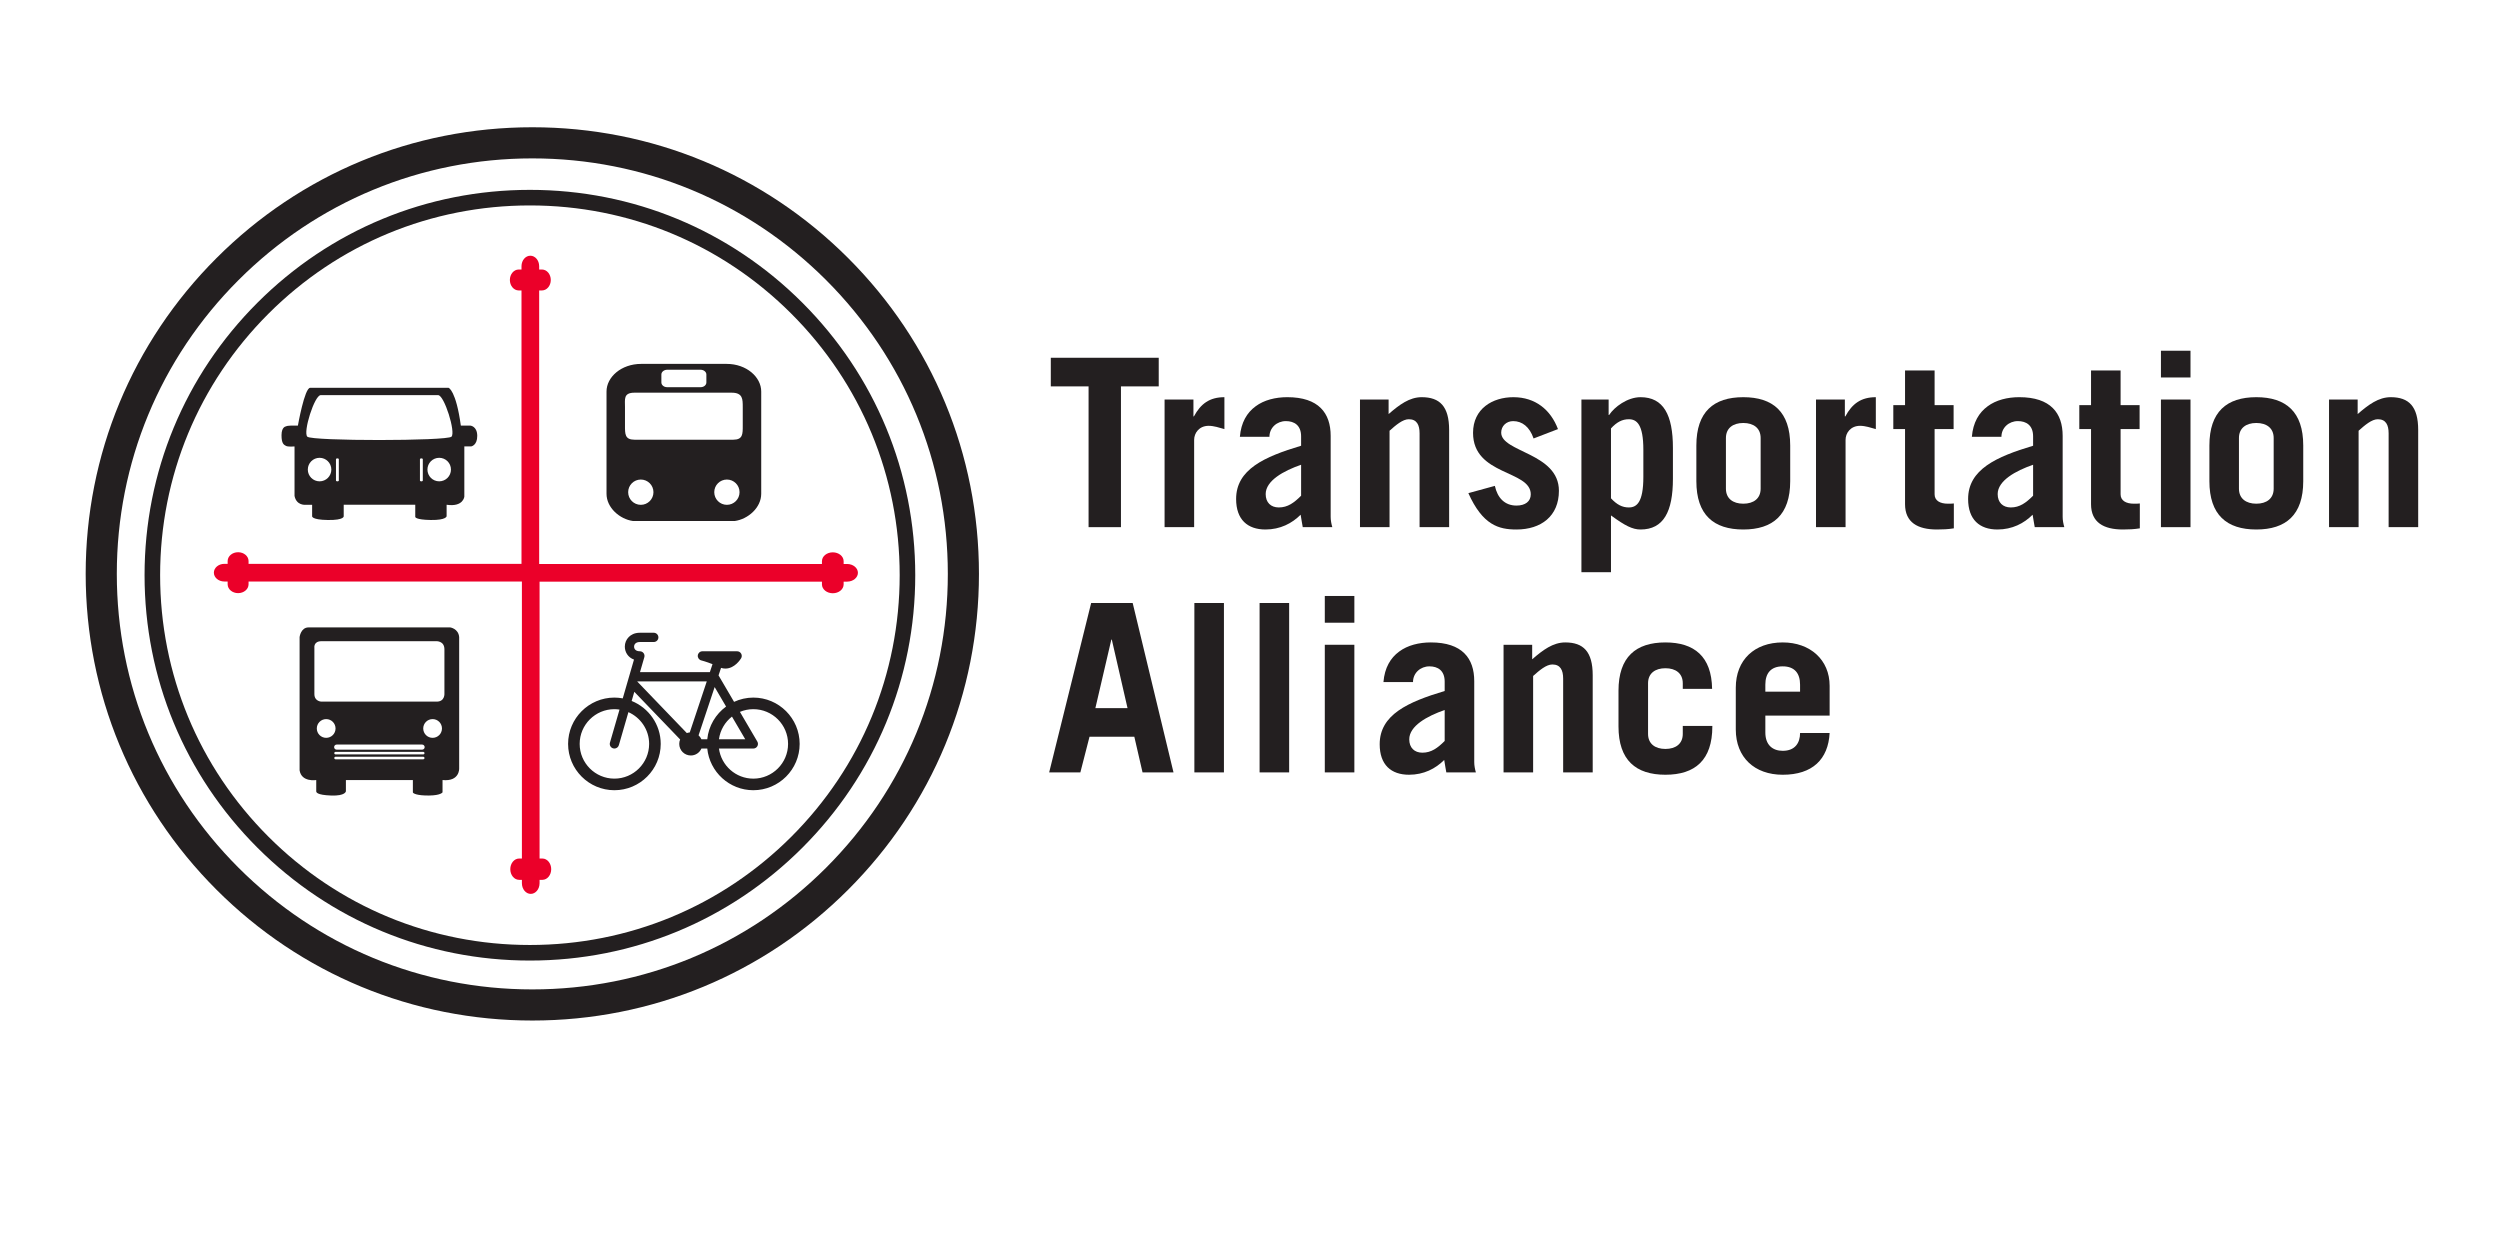 <?xml version="1.0" encoding="utf-8"?>
<!-- Generator: Adobe Illustrator 17.0.0, SVG Export Plug-In . SVG Version: 6.00 Build 0)  -->
<!DOCTYPE svg PUBLIC "-//W3C//DTD SVG 1.1//EN" "http://www.w3.org/Graphics/SVG/1.1/DTD/svg11.dtd">
<svg version="1.1" id="Layer_1" xmlns="http://www.w3.org/2000/svg" xmlns:xlink="http://www.w3.org/1999/xlink" x="0px" y="0px"
	 width="1218.444px" height="610.833px" viewBox="0 0 1218.444 610.833" enable-background="new 0 0 1218.444 610.833"
	 xml:space="preserve">
<g>
	<g>
		<g>
			<g>
				<path fill="#EB0029" d="M262.78,280.109V141.56h1.409v-0.003c2.353-0.034,4.251-2.304,4.251-5.101s-1.899-5.067-4.251-5.101
					v-0.003h-1.409v-1.68h-0.003c-0.029-2.79-1.943-5.042-4.302-5.042c-2.359,0-4.273,2.252-4.302,5.042h-0.003v1.68h-1.417v0.003
					c-2.353,0.034-4.251,2.304-4.251,5.101s1.899,5.067,4.251,5.101v0.003h1.417v138.549H262.78z"/>
			</g>
		</g>
	</g>
	<g>
		<g>
			<g>
				<path fill="#EB0029" d="M259.497,274.803H121.143v-1.409h-0.003c-0.034-2.353-2.3-4.251-5.094-4.251s-5.06,1.899-5.094,4.251
					h-0.003v1.409h-1.678v0.003c-2.786,0.029-5.034,1.943-5.034,4.302c0,2.359,2.249,4.273,5.034,4.302v0.003h1.678v1.417h0.003
					c0.034,2.353,2.3,4.251,5.094,4.251s5.06-1.899,5.094-4.251h0.003v-1.417h138.353V274.803z"/>
			</g>
		</g>
	</g>
	<g>
		<g>
			<g>
				<path fill="#EB0029" d="M257.776,283.479h142.824v1.409h0.003c0.035,2.353,2.385,4.251,5.282,4.251s5.246-1.899,5.282-4.251
					h0.003v-1.409h1.74v-0.003c2.888-0.029,5.22-1.943,5.22-4.302c0-2.36-2.331-4.273-5.22-4.302v-0.003h-1.74v-1.417h-0.003
					c-0.035-2.353-2.385-4.251-5.282-4.251s-5.246,1.899-5.282,4.251h-0.003v1.417H257.583L257.776,283.479z"/>
			</g>
		</g>
	</g>
	<g>
		<g>
			<g>
				<g>
					<path fill="#EB0029" d="M254.364,277.404v141.022h-1.409v0.003c-2.353,0.035-4.251,2.345-4.251,5.193
						c0,2.848,1.899,5.158,4.251,5.192v0.003h1.409v1.71h0.003c0.029,2.84,1.943,5.132,4.302,5.132c2.359,0,4.273-2.292,4.302-5.132
						h0.003v-1.71h1.417v-0.003c2.353-0.035,4.251-2.345,4.251-5.192c0-2.848-1.899-5.158-4.251-5.193v-0.003h-1.417V277.404
						H254.364z"/>
				</g>
			</g>
		</g>
	</g>
</g>
<g>
	<g>
		<path fill="#231F20" d="M276.876,362.563c0,12.446,10.125,22.571,22.571,22.571s22.571-10.125,22.571-22.571
			c0-9.474-5.873-17.587-14.162-20.93l1.291-4.459l22.334,23.227c-0.276,0.667-0.433,1.395-0.433,2.162
			c0,3.117,2.527,5.643,5.643,5.643c2.312,0,4.295-1.394,5.167-3.386h2.847c1.135,11.391,10.772,20.314,22.456,20.314
			c12.446,0,22.571-10.125,22.571-22.571s-10.125-22.571-22.571-22.571c-3.356,0-6.532,0.756-9.398,2.077l-7.562-12.901l1.22-3.659
			c0.687,0.221,1.387,0.344,2.092,0.344c4.544,0,7.376-4.501,7.683-5.014c0.419-0.697,0.429-1.565,0.028-2.273
			c-0.401-0.708-1.15-1.146-1.964-1.146h-16.928c-1.14,0-2.099,0.849-2.239,1.981c-0.14,1.131,0.586,2.188,1.691,2.466
			c0.032,0.008,2.474,0.629,5.48,1.834l-1.292,3.877h-34.047l2.105-7.272c0.198-0.682,0.063-1.416-0.363-1.984
			c-0.427-0.567-1.095-0.901-1.805-0.901c-2.081,0-2.821-1.166-2.821-2.257c0-0.58,0.216-1.115,0.608-1.508
			c0.491-0.491,1.255-0.749,2.213-0.749h6.771c1.246,0,2.257-1.011,2.257-2.257c0-1.246-1.011-2.257-2.257-2.257h-6.771
			c-2.754,0-4.459,1.126-5.405,2.072c-1.246,1.245-1.931,2.914-1.931,4.699c0,2.617,1.525,5.26,4.468,6.305l-5.475,18.91
			c-1.323-0.242-2.68-0.387-4.072-0.387C287.001,339.992,276.876,350.118,276.876,362.563z M353.872,344.359
			c-5.042,3.692-8.516,9.403-9.168,15.948h-2.847c-0.323-0.738-0.808-1.381-1.397-1.914l7.845-23.534L353.872,344.359z
			 M356.739,349.25l6.481,11.056H350.4C351,355.832,353.347,351.912,356.739,349.25z M350.4,364.821h16.76
			c0.809,0,1.556-0.433,1.958-1.135s0.397-1.565-0.011-2.264l-8.483-14.471c2.013-0.845,4.221-1.315,6.537-1.315
			c9.334,0,16.928,7.594,16.928,16.928c0,9.334-7.594,16.928-16.928,16.928C358.593,379.492,351.509,373.09,350.4,364.821z
			 M310.595,332.168l0.023-0.076h33.85l-8.294,24.88c-0.498,0.046-0.976,0.147-1.428,0.313L310.595,332.168z M282.518,362.563
			c0-9.334,7.594-16.928,16.928-16.928c0.849,0,1.676,0.084,2.492,0.204l-4.66,16.097c-0.348,1.197,0.342,2.449,1.54,2.795
			c0.21,0.061,0.42,0.09,0.629,0.09c0.98,0,1.881-0.642,2.167-1.631l4.662-16.105c5.938,2.632,10.098,8.575,10.098,15.477
			c0,9.334-7.594,16.928-16.928,16.928C290.112,379.492,282.518,371.898,282.518,362.563z"/>
	</g>
</g>
<g>
	<g>
		<path fill="#231F20" d="M358.076,253.934c6.48-0.889,12.941-6.478,12.926-13.301v-49.807c0.016-7.022-7.149-13.479-16.854-13.471
			h-20.777h-20.848c-9.763-0.008-16.928,6.449-16.919,13.471v49.807c-0.009,6.822,6.453,12.413,12.926,13.301H358.076z
			 M322.339,182.5c0.003-1.248,1.289-2.276,2.773-2.294h8.19h8.191c1.486,0.018,2.777,1.046,2.777,2.294v3.909
			c0,1.245-1.218,2.298-2.777,2.294h-8.19h-8.19c-1.552,0.004-2.77-1.049-2.773-2.294V182.5H322.339z M309.24,214.305
			c-4.666-0.023-4.645-2.659-4.635-6.989v-8.942c0.033-3.73-0.875-6.982,4.635-6.989h24.063H356.6
			c5.517,0.008,5.375,3.259,5.402,6.989v8.942c0.015,4.33,0.035,6.967-4.637,6.989h-24.062H309.24z M318.478,239.882
			c0,3.404-2.759,6.163-6.163,6.163s-6.163-2.759-6.163-6.163c0-3.404,2.759-6.163,6.163-6.163S318.478,236.478,318.478,239.882z
			 M360.437,239.882c0,3.404-2.759,6.163-6.163,6.163s-6.163-2.759-6.163-6.163c0-3.404,2.759-6.163,6.163-6.163
			S360.437,236.478,360.437,239.882z"/>
	</g>
</g>
<g>
	<g>
		<path fill="#231F20" d="M258.262,468.154c-50.165,0-97.328-19.535-132.8-55.008c-35.472-35.472-55.007-82.635-55.007-132.8
			s19.535-97.328,55.007-132.8c35.472-35.472,82.635-55.008,132.8-55.008s97.328,19.535,132.8,55.008
			c35.472,35.472,55.008,82.635,55.008,132.8s-19.535,97.328-55.008,132.8C355.59,448.619,308.427,468.154,258.262,468.154z
			 M258.262,100.124c-48.139,0-93.397,18.746-127.436,52.786c-34.039,34.039-52.786,79.297-52.786,127.436
			s18.746,93.397,52.786,127.436c34.039,34.04,79.297,52.786,127.436,52.786s93.397-18.746,127.436-52.786
			c34.04-34.039,52.786-79.297,52.786-127.436s-18.746-93.397-52.786-127.436C351.659,118.87,306.401,100.124,258.262,100.124z"/>
	</g>
</g>
<g>
	<g>
		<path fill="#231F20" d="M259.44,497.385c-58.144,0-112.809-22.643-153.923-63.757c-41.114-41.115-63.757-95.778-63.757-153.923
			c0-58.144,22.643-112.808,63.757-153.923c41.114-41.114,95.778-63.757,153.923-63.757s112.808,22.643,153.923,63.757
			c41.114,41.115,63.757,95.778,63.757,153.923s-22.643,112.809-63.757,153.923C372.248,474.742,317.584,497.385,259.44,497.385z
			 M259.44,77.196c-54.092,0-104.947,21.065-143.196,59.314c-38.249,38.249-59.313,89.103-59.313,143.195
			c0,54.092,21.064,104.947,59.313,143.196s89.103,59.314,143.196,59.314c54.092,0,104.947-21.065,143.195-59.314
			c38.249-38.249,59.314-89.103,59.314-143.196c0-54.092-21.065-104.947-59.314-143.195
			C364.387,98.261,313.532,77.196,259.44,77.196z"/>
	</g>
</g>
<g>
	<path fill="#231F20" d="M564.738,174.365v13.951h-18.409v68.608h-15.781v-68.608h-18.409v-13.951H564.738z"/>
	<path fill="#231F20" d="M567.59,256.924v-62.204h14.063v8.232h0.231c3.314-6.171,7.661-9.373,14.865-9.373v15.55
		c-2.403-0.685-5.146-1.599-7.661-1.599c-4.689,0-7.09,3.542-7.09,6.856v42.538H567.59z"/>
	<path fill="#231F20" d="M604.287,212.899c0.571-6.973,3.431-11.774,7.661-14.865c4.116-3.086,9.721-4.456,15.438-4.456
		c15.321,0,21.152,7.775,21.152,18.864v39.453c0,1.715,0.343,3.431,0.802,5.029h-14.408c-0.343-1.599-0.573-3.542-1.03-6.06
		c-4.23,4.227-9.947,7.201-17.151,7.201c-8.691,0-14.294-4.801-14.294-14.865c0-14.408,13.72-20.579,31.673-25.953v-4.578
		c0-5.374-3.316-7.43-7.432-7.43c-4.344,0-8.003,3.202-8.003,7.658H604.287z M634.13,226.51
		c-8.574,2.974-17.265,7.775-17.265,14.291c0,4.116,2.515,6.516,6.402,6.516c4.347,0,7.432-2.284,10.863-5.714V226.51z"/>
	<path fill="#231F20" d="M662.824,256.924v-62.204h13.949v7.09c5.26-4.573,10.178-8.232,16.123-8.232
		c8.805,0,13.378,4.456,13.378,16.006v47.339h-14.405v-45.741c0-4.116-1.373-6.856-5.26-6.856c-2.974,0-6.29,2.857-9.376,5.603
		v46.994H662.824z"/>
	<path fill="#231F20" d="M747.431,213.701c-1.944-5.714-5.603-8.46-9.949-8.46c-3.317,0-5.831,2.4-5.831,5.603
		c0,9.607,28.128,9.835,28.128,28.359c0,12.347-8.688,18.864-20.696,18.864c-8.691,0-16.466-2.172-23.441-17.722l12.921-3.542
		c1.259,5.831,4.803,9.602,10.52,9.602c4.347,0,6.976-2.055,6.976-5.486c0-11.896-28.128-9.033-28.128-29.963
		c0-11.774,9.49-17.377,19.665-17.377c10.749,0,18.181,6.171,21.726,15.55L747.431,213.701z"/>
	<path fill="#231F20" d="M784.012,194.721v7.546h0.228c2.517-3.887,8.919-8.688,15.321-8.688c11.208,0,15.781,8.688,15.781,24.695
		v15.098c0,16.006-4.573,24.695-15.781,24.695c-3.887,0-7.547-1.827-14.405-6.861v27.674h-14.408v-84.158H784.012z M785.156,242.862
		c2.857,3.086,5.489,4.456,8.688,4.456c3.89,0,7.09-2.512,7.09-14.865v-13.261c0-12.352-3.2-14.865-7.09-14.865
		c-3.2,0-5.831,1.37-8.688,4.456V242.862z"/>
	<path fill="#231F20" d="M826.768,217.132c0-16.463,8.463-23.553,22.87-23.553c14.405,0,22.868,7.09,22.868,23.553v17.382
		c0,16.463-8.463,23.553-22.868,23.553c-14.408,0-22.87-7.09-22.87-23.553V217.132z M841.176,238.172
		c0,4.801,3.431,7.318,8.462,7.318c5.029,0,8.46-2.517,8.46-7.318v-24.7c0-4.801-3.431-7.318-8.46-7.318
		c-5.032,0-8.462,2.517-8.462,7.318V238.172z"/>
	<path fill="#231F20" d="M885.077,256.924v-62.204h14.063v8.232h0.231c3.314-6.171,7.661-9.373,14.865-9.373v15.55
		c-2.403-0.685-5.146-1.599-7.663-1.599c-4.687,0-7.087,3.542-7.087,6.856v42.538H885.077z"/>
	<path fill="#231F20" d="M922.757,209.128v-11.662h5.717v-16.925h14.408v16.925h9.262v11.662h-9.262v31.79
		c0,3.086,2.629,4.573,6.516,4.573c1.03,0,1.949,0,2.862-0.117v12.124c-2.746,0.457-5.491,0.568-8.232,0.568
		c-9.378,0-15.555-3.431-15.555-12.347v-36.59H922.757z"/>
	<path fill="#231F20" d="M961.042,212.899c0.573-6.973,3.431-11.774,7.663-14.865c4.116-3.086,9.719-4.456,15.438-4.456
		c15.321,0,21.152,7.775,21.152,18.864v39.453c0,1.715,0.345,3.431,0.802,5.029h-14.408c-0.345-1.599-0.573-3.542-1.03-6.06
		c-4.233,4.227-9.947,7.201-17.153,7.201c-8.688,0-14.291-4.801-14.291-14.865c0-14.408,13.723-20.579,31.673-25.953v-4.578
		c0-5.374-3.314-7.43-7.43-7.43c-4.349,0-8.008,3.202-8.008,7.658H961.042z M990.888,226.51
		c-8.577,2.974-17.265,7.775-17.265,14.291c0,4.116,2.517,6.516,6.405,6.516c4.344,0,7.43-2.284,10.86-5.714V226.51z"/>
	<path fill="#231F20" d="M1013.405,209.128v-11.662h5.719v-16.925h14.408v16.925h9.262v11.662h-9.262v31.79
		c0,3.086,2.629,4.573,6.516,4.573c1.03,0,1.944,0,2.857-0.117v12.124c-2.746,0.457-5.486,0.568-8.232,0.568
		c-9.379,0-15.55-3.431-15.55-12.347v-36.59H1013.405z"/>
	<path fill="#231F20" d="M1053.193,183.972v-13.033h14.408v13.033H1053.193z M1067.601,194.721v62.204h-14.408v-62.204H1067.601z"/>
	<path fill="#231F20" d="M1076.812,217.132c0-16.463,8.46-23.553,22.868-23.553s22.868,7.09,22.868,23.553v17.382
		c0,16.463-8.46,23.553-22.868,23.553s-22.868-7.09-22.868-23.553V217.132z M1091.214,238.172c0,4.801,3.431,7.318,8.465,7.318
		c5.029,0,8.46-2.517,8.46-7.318v-24.7c0-4.801-3.431-7.318-8.46-7.318c-5.034,0-8.465,2.517-8.465,7.318V238.172z"/>
	<path fill="#231F20" d="M1135.118,256.924v-62.204h13.951v7.09c5.258-4.573,10.175-8.232,16.123-8.232
		c8.805,0,13.378,4.456,13.378,16.006v47.339h-14.408v-45.741c0-4.116-1.375-6.856-5.263-6.856c-2.969,0-6.288,2.857-9.373,5.603
		v46.994H1135.118z"/>
	<path fill="#231F20" d="M511.339,376.45l20.467-82.559h20.239l19.896,82.559h-15.093l-4.002-17.382h-21.84l-4.461,17.382H511.339z
		 M533.864,345.117h15.666l-7.661-33.388h-0.231L533.864,345.117z"/>
	<path fill="#231F20" d="M582.109,293.89h14.408v82.559h-14.408V293.89z"/>
	<path fill="#231F20" d="M613.894,293.89h14.408v82.559h-14.408V293.89z"/>
	<path fill="#231F20" d="M645.678,303.497v-13.033h14.408v13.033H645.678z M660.086,314.246v62.204h-14.408v-62.204H660.086z"/>
	<path fill="#231F20" d="M674.261,332.425c0.571-6.973,3.431-11.774,7.661-14.865c4.116-3.086,9.721-4.456,15.438-4.456
		c15.321,0,21.152,7.775,21.152,18.864v39.453c0,1.715,0.343,3.431,0.802,5.029h-14.408c-0.343-1.599-0.573-3.542-1.03-6.06
		c-4.23,4.227-9.947,7.201-17.151,7.201c-8.691,0-14.294-4.801-14.294-14.865c0-14.408,13.72-20.579,31.673-25.953v-4.578
		c0-5.374-3.316-7.43-7.432-7.43c-4.344,0-8.003,3.202-8.003,7.658H674.261z M704.104,346.036
		c-8.574,2.974-17.265,7.775-17.265,14.291c0,4.116,2.515,6.516,6.402,6.516c4.347,0,7.432-2.284,10.863-5.714V346.036z"/>
	<path fill="#231F20" d="M732.798,376.45v-62.204h13.949v7.09c5.26-4.573,10.178-8.232,16.123-8.232
		c8.805,0,13.378,4.456,13.378,16.006v47.339h-14.405v-45.741c0-4.116-1.373-6.856-5.26-6.856c-2.974,0-6.29,2.857-9.376,5.603
		v46.994H732.798z"/>
	<path fill="#231F20" d="M820.148,335.744v-2.746c0-4.801-3.431-7.318-8.46-7.318c-5.032,0-8.462,2.517-8.462,7.318v24.7
		c0,4.801,3.431,7.318,8.462,7.318c5.029,0,8.46-2.517,8.46-7.318v-3.887h14.408v0.228c0,16.463-8.463,23.553-22.868,23.553
		c-14.408,0-22.87-7.09-22.87-23.553v-17.382c0-16.463,8.463-23.553,22.87-23.553c14.063,0,22.525,6.861,22.754,22.639H820.148z"/>
	<path fill="#231F20" d="M860.39,348.776v8.237c0,6.171,3.659,8.917,8.462,8.917c6.06,0,8.46-3.887,8.46-8.688h14.408
		c-0.685,12.804-8.346,20.351-22.868,20.351c-13.723,0-22.87-8.46-22.87-22.066V335.17c0-13.606,9.148-22.066,22.87-22.066
		c13.378,0,22.868,8.46,22.868,21.152v14.519H860.39z M877.312,337.114v-3.431c0-5.486-2.629-8.917-8.46-8.917
		c-5.834,0-8.462,3.431-8.462,8.917v3.431H877.312z"/>
</g>
<path fill="#231F20" d="M151.157,189.015h67.477c0,0,3.612,1.186,5.967,18.418l4.629,0c0,0,3.328,0.234,3.369,4.957
	c0.041,4.723-2.963,5.187-2.963,5.187h-3.331v24.465c0,0-0.467,5.17-8.636,3.965v5.587c0,0-0.079,1.94-7.697,1.837
	c-7.618-0.102-7.584-1.495-7.584-1.495v-5.929h-34.87v5.587c0,0,0.357,1.947-7.697,1.841c-8.054-0.106-7.697-1.841-7.697-1.841
	v-5.573h-3.331c0,0-4.285,0.411-5.243-4.301v-24.142c0,0-3.113,0.293-4.138-0.25c-1.025-0.543-2.224-1.049-2.202-5.26
	s2.223-4.261,2.223-4.261s0.073-0.553,5.757-0.373C145.189,207.433,148.437,189.015,151.157,189.015z M213.538,192.584
	c-2.983,0-54.267,0-57.25,0c-2.983,0-8.709,18.04-6.508,20.241c2.201,2.201,68.117,2.149,70.266,0
	C222.195,210.677,216.521,192.584,213.538,192.584z M155.753,223.123c-3.167,0-5.734,2.567-5.734,5.734
	c0,3.167,2.567,5.734,5.734,5.734c3.167,0,5.734-2.567,5.734-5.734C161.487,225.69,158.919,223.123,155.753,223.123z
	 M165.139,223.838c0-0.232-0.238-0.42-0.531-0.42h-0.333c-0.293,0-0.531,0.188-0.531,0.42v10.333c0,0.232,0.238,0.42,0.531,0.42
	h0.333c0.293,0,0.531-0.188,0.531-0.42V223.838z M208.322,228.857c0,3.167,2.567,5.734,5.734,5.734s5.734-2.567,5.734-5.734
	c0-3.167-2.567-5.734-5.734-5.734S208.322,225.69,208.322,228.857z M204.67,234.171c0,0.232,0.238,0.42,0.531,0.42h0.333
	c0.293,0,0.531-0.188,0.531-0.42v-10.333c0-0.232-0.238-0.42-0.531-0.42h-0.333c-0.293,0-0.531,0.188-0.531,0.42V234.171z"/>
<path fill="#231F20" d="M150.387,305.784h69.039c0,0,3.983,0.552,4.364,4.693v64.076c0,0,0.294,6.463-8.107,5.622v5.98
	c0,0-0.768,1.507-6.615,1.565c-5.846,0.059-7.841-1.042-7.841-1.565c0-0.523,0-5.98,0-5.98h-32.64v5.457
	c0,0-0.127,2.359-7.228,2.091c-7.101-0.268-7.228-1.639-7.228-2.091s0-5.457,0-5.457s-7.178,1.189-8.113-4.738v-64.96
	C146.018,310.477,146.597,305.784,150.387,305.784z M206.973,364.128c0-0.688-0.557-1.245-1.245-1.245h-41.645
	c-0.688,0-1.245,0.558-1.245,1.245c0,0.688,0.557,1.245,1.245,1.245h41.645C206.415,365.374,206.973,364.816,206.973,364.128z
	 M206.895,367.062c0-0.344-0.279-0.623-0.623-0.623h-42.736c-0.344,0-0.623,0.279-0.623,0.623s0.279,0.623,0.623,0.623h42.736
	C206.616,367.684,206.895,367.406,206.895,367.062z M206.895,369.443c0-0.344-0.279-0.623-0.623-0.623h-42.736
	c-0.344,0-0.623,0.279-0.623,0.623s0.279,0.623,0.623,0.623h42.736C206.616,370.065,206.895,369.787,206.895,369.443z
	 M206.273,355.039c0,2.522,2.045,4.567,4.567,4.567c2.522,0,4.567-2.045,4.567-4.567c0-2.522-2.045-4.567-4.567-4.567
	C208.317,350.473,206.273,352.517,206.273,355.039z M154.403,355.039c0,2.522,2.045,4.567,4.567,4.567
	c2.522,0,4.567-2.045,4.567-4.567c0-2.522-2.045-4.567-4.567-4.567C156.448,350.473,154.403,352.517,154.403,355.039z
	 M153.223,315.745v22.519c0,3.681,3.481,3.698,3.481,3.698h56.046c4.203,0.037,3.852-4.023,3.852-4.023v-21.437
	c0-4.331-4.142-3.996-4.142-3.996h-55.755C152.699,312.507,153.223,315.745,153.223,315.745z"/>
</svg>
